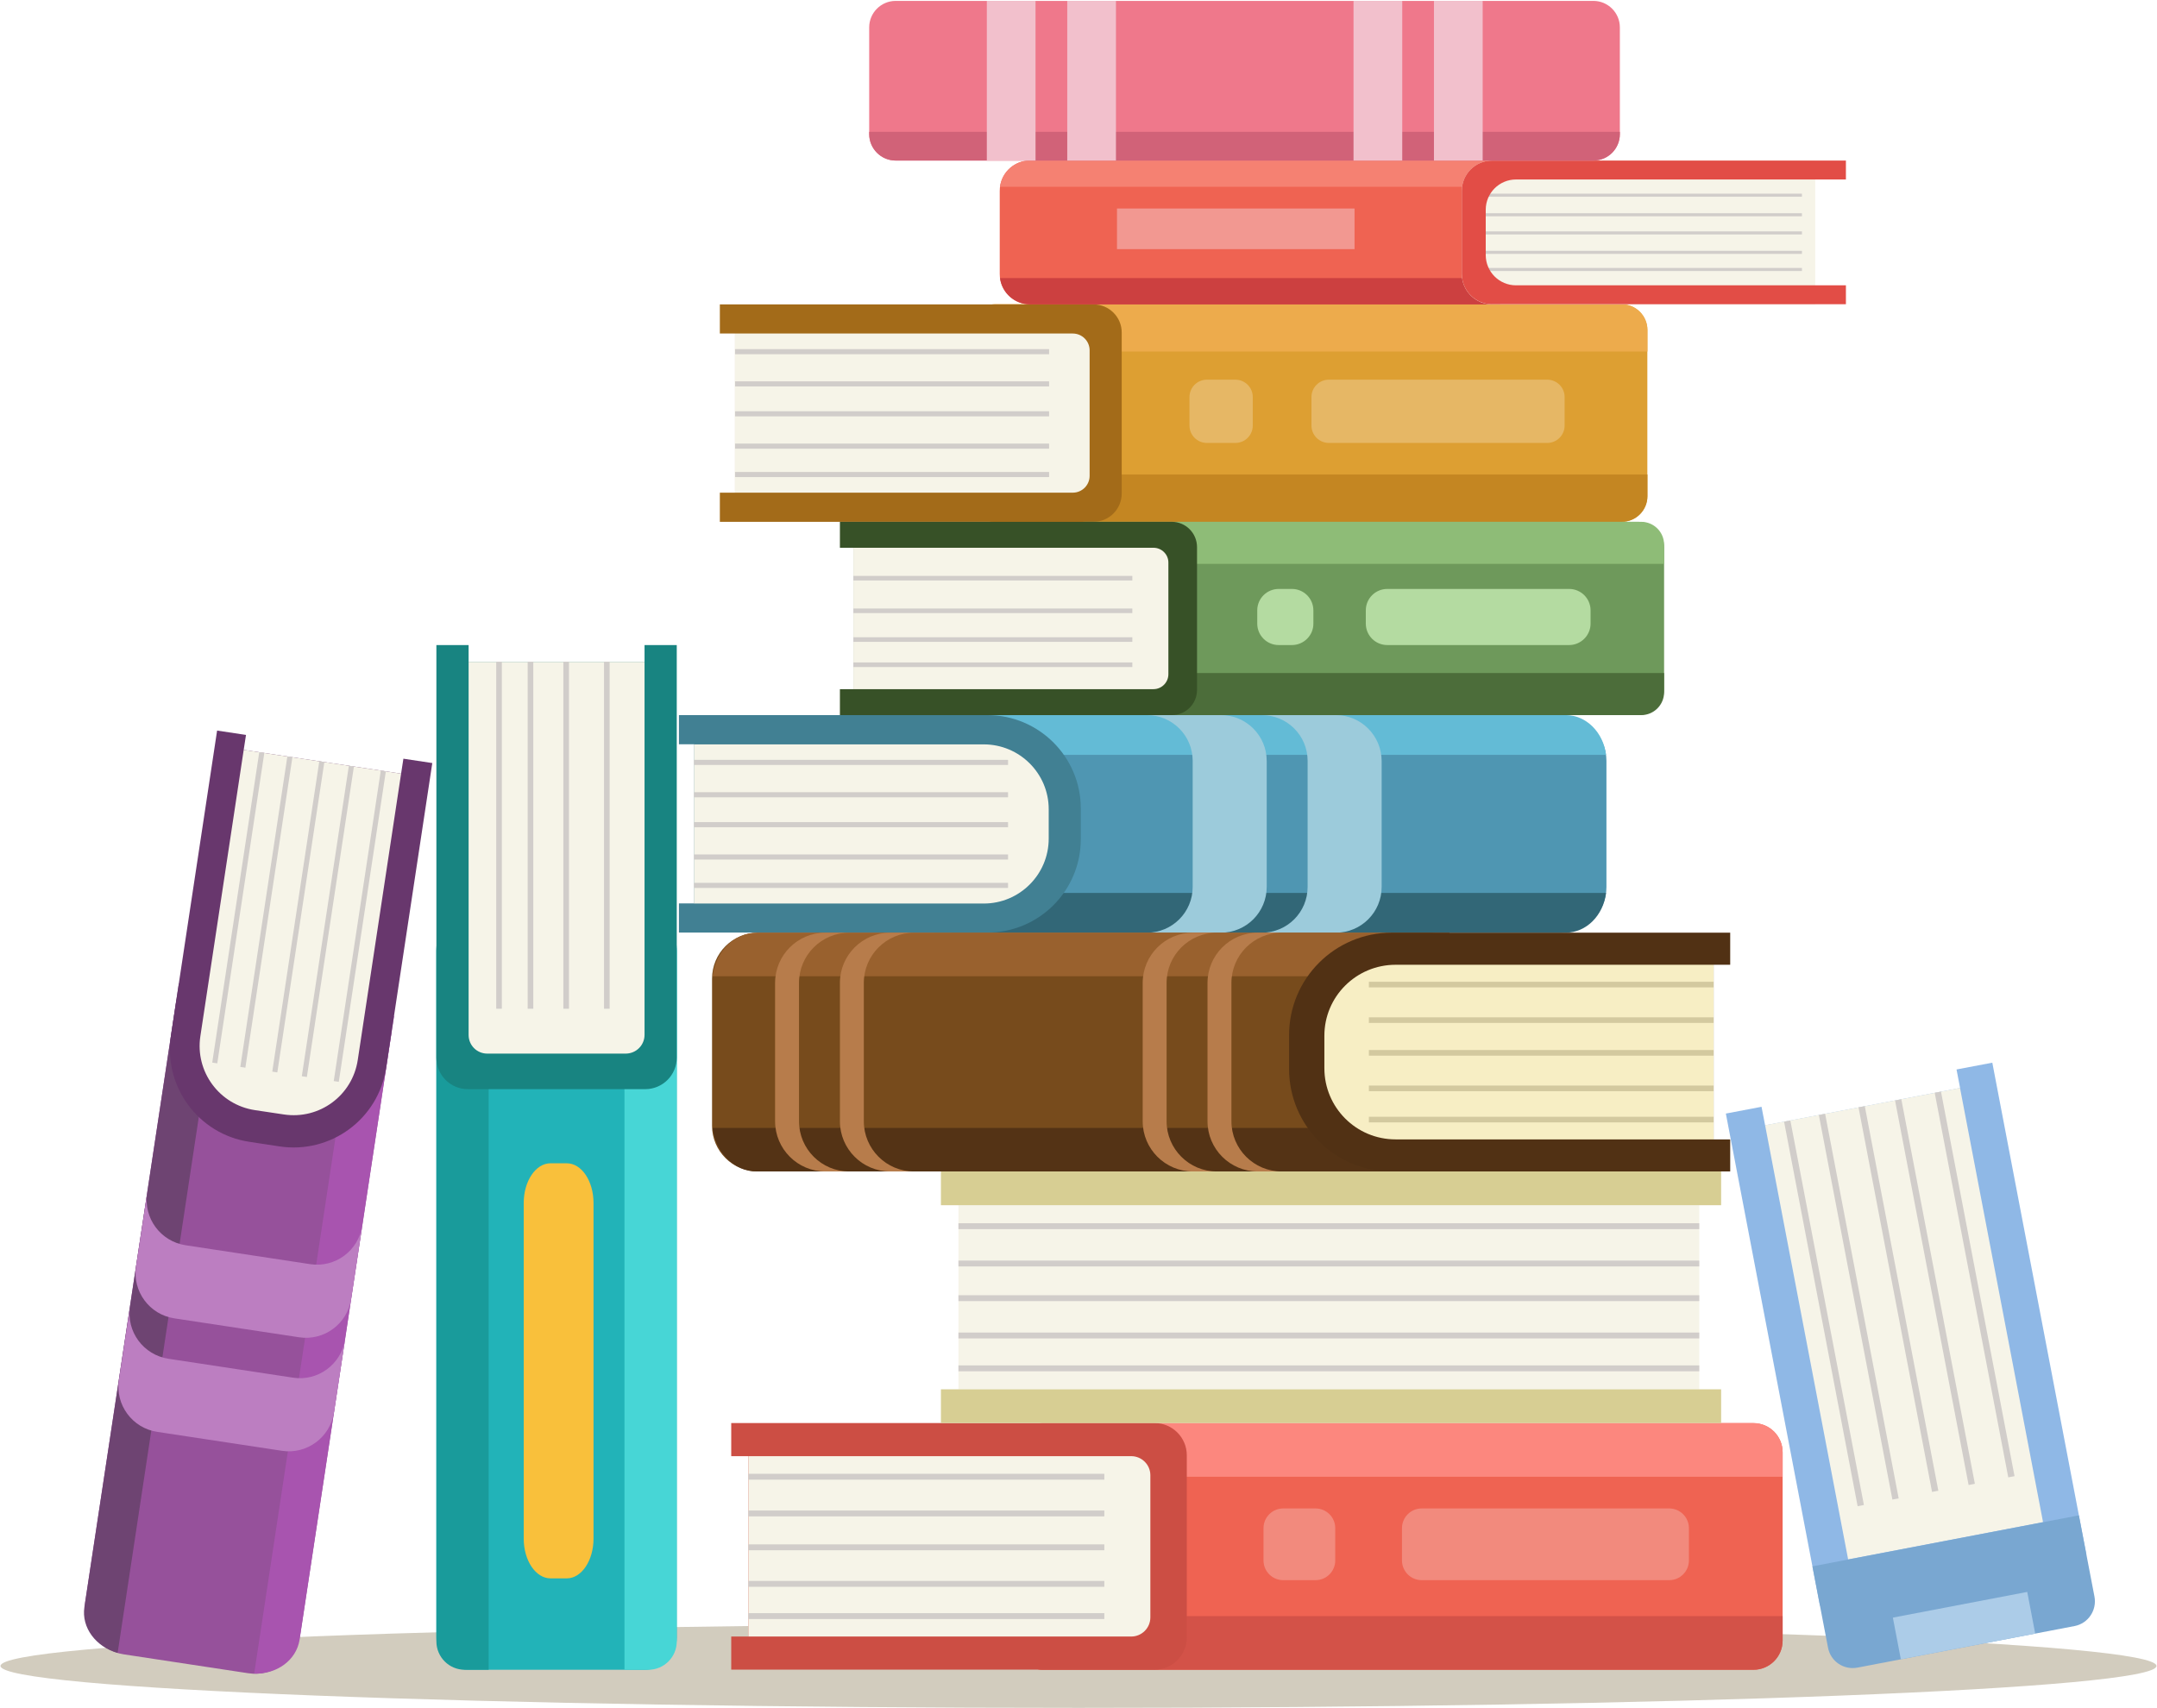 <svg width="1687" height="1336" viewBox="0 0 1687 1336" fill="none" xmlns="http://www.w3.org/2000/svg">
<path d="M843.5 1336C1309.13 1336 1686.6 1321.31 1686.6 1303.2C1686.6 1285.08 1309.13 1270.4 843.5 1270.4C377.869 1270.4 0.4 1285.08 0.4 1303.2C0.4 1321.31 377.869 1336 843.5 1336Z" fill="#D2CCBE"/>
<path d="M1220.6 729.6H745.8C737.7 729.6 731.1 723 731.1 714.9V574.2C731.1 566.1 737.7 559.5 745.8 559.5H1220.6C1240.4 559.5 1256.4 575.5 1256.4 595.3V693.9C1256.4 713.6 1240.4 729.6 1220.6 729.6Z" fill="#4F96B2"/>
<path d="M1256.1 590.5C1254 573 1240.7 559.4 1224.6 559.4H731.1V590.5H1256.1Z" fill="#63BBD6"/>
<path d="M1256.1 698.5C1254 716 1240.7 729.6 1224.6 729.6H731.1V698.5H1256.1Z" fill="#326777"/>
<path d="M954.9 559.4H897C916.8 559.4 932.8 575.4 932.8 595.2V693.8C932.8 713.6 916.8 729.6 897 729.6H954.9C974.7 729.6 990.7 713.6 990.7 693.8V595.2C990.7 575.5 974.7 559.4 954.9 559.4Z" fill="#9CCBDB"/>
<path d="M1044.8 559.4H986.9C1006.7 559.4 1022.7 575.4 1022.7 595.2V693.8C1022.7 713.6 1006.7 729.6 986.9 729.6H1044.8C1064.6 729.6 1080.6 713.6 1080.6 693.8V595.2C1080.5 575.5 1064.5 559.4 1044.8 559.4Z" fill="#9CCBDB"/>
<path d="M772.2 559.4H531V582.2H542.9V706.7H531V729.5H772.2C812.6 729.5 845.3 696.8 845.3 656.4V632.4C845.3 592.2 812.6 559.4 772.2 559.4Z" fill="#418093"/>
<path d="M769.4 582.3H542.8V706.8H769.4C797.4 706.8 820.2 684.1 820.2 656V633C820.2 605 797.4 582.3 769.4 582.3Z" fill="#F6F4E8"/>
<path d="M788.4 594.4H542.8V598.4H788.4V594.4Z" fill="#D1CDCA"/>
<path d="M788.4 619.7H542.8V623.7H788.4V619.7Z" fill="#D1CDCA"/>
<path d="M788.4 643.1H542.8V647.1H788.4V643.1Z" fill="#D1CDCA"/>
<path d="M788.4 668.4H542.8V672.4H788.4V668.4Z" fill="#D1CDCA"/>
<path d="M788.4 690.6H542.8V694.6H788.4V690.6Z" fill="#D1CDCA"/>
<path d="M66.6 1253.3L137.7 783.9C138.9 775.9 146.4 770.3 154.5 771.6L293.6 792.7C301.6 793.9 307.2 801.4 305.9 809.5L234.8 1278.9C231.8 1298.4 213.6 1311.9 194.1 1308.9L96.6 1294.1C77.1 1291.1 63.6 1272.8 66.6 1253.3Z" fill="#96519B"/>
<path d="M198.8 1309.2C216.5 1309.8 231.8 1298.7 234.3 1282.7L308.2 794.8L277.5 790.1L198.8 1309.2Z" fill="#A854AF"/>
<path d="M92 1293C75 1288.3 63.6 1273.2 66 1257.2L139.9 769.3L170.6 774L92 1293Z" fill="#6E4472"/>
<path d="M274.6 1016.1L283.3 958.9C280.3 978.4 262.1 991.9 242.6 988.9L145.1 974.1C125.6 971.1 112.1 952.9 115.1 933.4L106.4 990.6C103.4 1010.1 116.9 1028.4 136.4 1031.3L233.9 1046.1C253.4 1049.1 271.7 1035.6 274.6 1016.1Z" fill="#BC7EC1"/>
<path d="M261.2 1104.9L269.9 1047.7C266.9 1067.2 248.7 1080.7 229.2 1077.7L131.7 1062.9C112.2 1059.9 98.7 1041.7 101.7 1022.2L93 1079.4C90 1098.9 103.5 1117.2 123 1120.1L220.5 1134.9C240 1137.9 258.2 1124.4 261.2 1104.9Z" fill="#BC7EC1"/>
<path d="M302 835.4L338.1 596.9L315.5 593.5L313.7 605.2L190.6 586.6L192.4 574.9L169.8 571.5L133.7 810C127.7 849.9 155.1 887.2 195 893.2L218.7 896.8C258.7 902.8 295.9 875.4 302 835.4Z" fill="#68376D"/>
<path d="M279.8 829.2L313.7 605.2L190.6 586.6L156.7 810.6C152.5 838.3 171.6 864.2 199.3 868.4L222 871.8C249.8 876 275.6 857 279.8 829.2Z" fill="#F6F4E8"/>
<path d="M264.974 846.277L301.765 603.453L297.81 602.853L261.019 845.678L264.974 846.277Z" fill="#D1CDCA"/>
<path d="M240.002 842.484L276.793 599.659L272.838 599.06L236.048 841.885L240.002 842.484Z" fill="#D1CDCA"/>
<path d="M216.892 838.903L253.683 596.078L249.728 595.479L212.937 838.303L216.892 838.903Z" fill="#D1CDCA"/>
<path d="M191.904 835.206L228.695 592.382L224.74 591.782L187.949 834.607L191.904 835.206Z" fill="#D1CDCA"/>
<path d="M169.934 831.83L206.725 589.005L202.77 588.406L165.979 831.231L169.934 831.83Z" fill="#D1CDCA"/>
<path d="M592.7 916.4H1118.8C1126.9 916.4 1133.5 909.8 1133.5 901.7V744.4C1133.5 736.3 1126.9 729.7 1118.8 729.7H592.7C572.9 729.7 556.9 745.7 556.9 765.5V880.7C556.9 900.4 573 916.4 592.7 916.4Z" fill="#774B1C"/>
<path d="M557.3 763.7C559.6 744.4 574.2 729.6 591.9 729.6H1133.6V763.7H557.3Z" fill="#99612E"/>
<path d="M557.3 882.3C559.6 901.6 574.2 916.4 591.9 916.4H1133.6V882.3H557.3Z" fill="#543315"/>
<path d="M645.5 729.6H664.2C642.5 729.6 624.9 747.2 624.9 768.9V877.1C624.9 898.8 642.5 916.4 664.2 916.4H645.5C623.8 916.4 606.2 898.8 606.2 877.1V768.9C606.2 747.2 623.8 729.6 645.5 729.6Z" fill="#B77C4B"/>
<path d="M696.2 729.6H714.9C693.2 729.6 675.6 747.2 675.6 768.9V877.1C675.6 898.8 693.2 916.4 714.9 916.4H696.2C674.5 916.4 656.9 898.8 656.9 877.1V768.9C656.9 747.2 674.5 729.6 696.2 729.6Z" fill="#B77C4B"/>
<path d="M933 729.6H951.7C930 729.6 912.4 747.2 912.4 768.9V877.1C912.4 898.8 930 916.4 951.7 916.4H933C911.3 916.4 893.7 898.8 893.7 877.1V768.9C893.7 747.2 911.3 729.6 933 729.6Z" fill="#B77C4B"/>
<path d="M983.7 729.6H1002.4C980.7 729.6 963.1 747.2 963.1 768.9V877.1C963.1 898.8 980.7 916.4 1002.4 916.4H983.7C962 916.4 944.4 898.8 944.4 877.1V768.9C944.4 747.2 962 729.6 983.7 729.6Z" fill="#B77C4B"/>
<path d="M1088.4 729.6H1353.2V754.7H1340.2V891.3H1353.2V916.4H1088.4C1044.1 916.4 1008.2 880.5 1008.2 836.2V809.9C1008.1 765.5 1044.1 729.6 1088.4 729.6Z" fill="#513114"/>
<path d="M1091.5 754.7H1340.2V891.3H1091.5C1060.7 891.3 1035.8 866.4 1035.8 835.6V810.4C1035.7 779.6 1060.7 754.7 1091.5 754.7Z" fill="#F7EEC4"/>
<path d="M1340.2 768H1070.6V772.4H1340.2V768Z" fill="#D3C99F"/>
<path d="M1340.2 795.8H1070.6V800.2H1340.2V795.8Z" fill="#D3C99F"/>
<path d="M1340.2 821.4H1070.6V825.8H1340.2V821.4Z" fill="#D3C99F"/>
<path d="M1340.2 849.2H1070.6V853.6H1340.2V849.2Z" fill="#D3C99F"/>
<path d="M1340.2 873.6H1070.6V878H1340.2V873.6Z" fill="#D3C99F"/>
<path d="M1268.3 408.2H777.8C769.7 408.2 763.1 401.6 763.1 393.5V252.8C763.1 244.7 769.7 238.1 777.8 238.1H1268.3C1279.4 238.1 1288.4 247.1 1288.4 258.2V388.1C1288.4 399.2 1279.4 408.2 1268.3 408.2Z" fill="#DD9F32"/>
<path d="M767.4 242.4V275H1288.5V258.1C1288.5 247 1279.5 238 1268.4 238H777.9C773.8 238.1 770 239.7 767.4 242.4Z" fill="#EDAB4C"/>
<path d="M767.4 403.8V371.2H1288.5V388.1C1288.5 399.2 1279.5 408.2 1268.4 408.2H777.9C773.8 408.2 770 406.5 767.4 403.8Z" fill="#C48622"/>
<path d="M855.1 238.1H563V260.9H574.9V385.4H563V408.2H855.1C867.4 408.2 877.3 398.3 877.3 386V260.3C877.4 248 867.4 238.1 855.1 238.1Z" fill="#A36B19"/>
<path d="M839 260.9H574.9V385.4H839C846.3 385.4 852.2 379.5 852.2 372.2V274.1C852.2 266.8 846.3 260.9 839 260.9Z" fill="#F6F4E8"/>
<path d="M820.5 273.1H574.9V277.1H820.5V273.1Z" fill="#D1CDCA"/>
<path d="M820.5 298.3H574.9V302.3H820.5V298.3Z" fill="#D1CDCA"/>
<path d="M820.5 321.7H574.9V325.7H820.5V321.7Z" fill="#D1CDCA"/>
<path d="M820.5 347H574.9V351H820.5V347Z" fill="#D1CDCA"/>
<path d="M820.5 369.2H574.9V373.2H820.5V369.2Z" fill="#D1CDCA"/>
<path d="M1210.1 346.5H1039.3C1031.8 346.5 1025.7 340.4 1025.7 332.9V310.6C1025.7 303.1 1031.8 297 1039.3 297H1210.1C1217.6 297 1223.7 303.1 1223.7 310.6V332.9C1223.7 340.4 1217.6 346.5 1210.1 346.5Z" fill="#E6B765"/>
<path d="M966.2 346.5H943.9C936.4 346.5 930.3 340.4 930.3 332.9V310.6C930.3 303.1 936.4 297 943.9 297H966.2C973.7 297 979.8 303.1 979.8 310.6V332.9C979.8 340.4 973.7 346.5 966.2 346.5Z" fill="#E6B765"/>
<path d="M1371.4 1306.2H815.4C806.2 1306.2 798.7 1298.7 798.7 1289.5V1130C798.7 1120.8 806.2 1113.3 815.4 1113.3H1371.4C1384 1113.3 1394.2 1123.5 1394.2 1136.1V1283.4C1394.2 1295.9 1384 1306.2 1371.4 1306.2Z" fill="#EF6352"/>
<path d="M803.5 1118.2V1155.2H1394.2V1136C1394.2 1123.4 1384 1113.2 1371.4 1113.2H815.4C810.8 1113.2 806.6 1115.1 803.5 1118.2Z" fill="#FC877E"/>
<path d="M803.5 1301.2V1264.2H1394.2V1283.4C1394.2 1296 1384 1306.2 1371.4 1306.2H815.4C810.8 1306.2 806.6 1304.2 803.5 1301.2Z" fill="#D35248"/>
<path d="M903 1113.2H571.9V1139.1H585.3V1280.2H571.9V1306.1H903C916.9 1306.1 928.2 1294.8 928.2 1280.9V1138.4C928.2 1124.5 916.9 1113.2 903 1113.2Z" fill="#CC4E44"/>
<path d="M884.7 1139.1H585.3V1280.2H884.7C893 1280.2 899.7 1273.5 899.7 1265.2V1154C899.7 1145.8 893 1139.1 884.7 1139.1Z" fill="#F6F4E8"/>
<path d="M863.7 1152.9H585.3V1157.5H863.7V1152.9Z" fill="#D1CDCA"/>
<path d="M863.7 1181.6H585.3V1186.2H863.7V1181.6Z" fill="#D1CDCA"/>
<path d="M863.7 1208.1H585.3V1212.7H863.7V1208.1Z" fill="#D1CDCA"/>
<path d="M863.7 1236.7H585.3V1241.3H863.7V1236.7Z" fill="#D1CDCA"/>
<path d="M863.7 1261.9H585.3V1266.5H863.7V1261.9Z" fill="#D1CDCA"/>
<path d="M1305.5 1236.1H1111.9C1103.4 1236.1 1096.5 1229.2 1096.5 1220.7V1195.4C1096.5 1186.9 1103.4 1180 1111.9 1180H1305.5C1314 1180 1320.9 1186.9 1320.9 1195.4V1220.7C1320.9 1229.2 1314 1236.1 1305.5 1236.1Z" fill="#F28A7D"/>
<path d="M1028.9 1236.1H1003.6C995.1 1236.1 988.2 1229.2 988.2 1220.7V1195.4C988.2 1186.9 995.1 1180 1003.6 1180H1028.9C1037.4 1180 1044.3 1186.9 1044.3 1195.4V1220.7C1044.3 1229.2 1037.4 1236.1 1028.9 1236.1Z" fill="#F28A7D"/>
<path d="M1281.4 559.4H849.4C841.3 559.4 834.7 552.8 834.7 544.7V422.9C834.7 414.8 841.3 408.2 849.4 408.2H1281.4C1292.5 408.2 1301.5 417.2 1301.5 428.3V539.3C1301.5 550.4 1292.5 559.4 1281.4 559.4Z" fill="#6E995B"/>
<path d="M838.5 412.1V441.1H1301.5V426.1C1301.5 416.2 1293.5 408.2 1283.6 408.2H847.8C844.2 408.2 840.9 409.7 838.5 412.1Z" fill="#8EBC77"/>
<path d="M838.5 555.5V526.5H1301.5V541.5C1301.5 551.4 1293.5 559.4 1283.6 559.4H847.8C844.2 559.4 840.9 557.9 838.5 555.5Z" fill="#4C6D3A"/>
<path d="M916.5 408.2H656.9V428.5H667.4V539.1H656.9V559.4H916.5C927.4 559.4 936.2 550.6 936.2 539.7V428C936.2 417.1 927.4 408.2 916.5 408.2Z" fill="#375127"/>
<path d="M902.2 428.5H667.4V539.1H902.1C908.6 539.1 913.8 533.8 913.8 527.4V440.2C913.9 433.8 908.6 428.5 902.2 428.5Z" fill="#F6F4E8"/>
<path d="M885.6 450.5H667.4V454.1H885.6V450.5Z" fill="#D1CDCA"/>
<path d="M885.6 476H667.4V479.6H885.6V476Z" fill="#D1CDCA"/>
<path d="M885.6 498.5H667.4V502.1H885.6V498.5Z" fill="#D1CDCA"/>
<path d="M885.6 518.2H667.4V521.8H885.6V518.2Z" fill="#D1CDCA"/>
<path d="M1227.2 504.6H1085C1075.7 504.6 1068.2 497.1 1068.2 487.8V477.5C1068.2 468.2 1075.7 460.7 1085 460.7H1227.2C1236.5 460.7 1244 468.2 1244 477.5V487.8C1244 497 1236.5 504.6 1227.2 504.6Z" fill="#B4DBA1"/>
<path d="M1010.4 504.6H1000.1C990.8 504.6 983.3 497.1 983.3 487.8V477.5C983.3 468.2 990.8 460.7 1000.1 460.7H1010.4C1019.7 460.7 1027.2 468.2 1027.2 477.5V487.8C1027.3 497 1019.7 504.6 1010.4 504.6Z" fill="#B4DBA1"/>
<path d="M341.3 1281.1V744C341.3 733.9 349.5 725.7 359.6 725.7H511C521.1 725.7 529.3 733.9 529.3 744V1281.2C529.3 1295 518.1 1306.2 504.3 1306.2H366.3C352.5 1306.2 341.3 1295 341.3 1281.1Z" fill="#22B3B8"/>
<path d="M524.5 730.4H488.4V1306.2H507.1C519.4 1306.2 529.3 1296.2 529.3 1284V742C529.3 737.4 527.5 733.3 524.5 730.4Z" fill="#47D6D6"/>
<path d="M346.1 730.4H382.2V1306.2H363.5C351.2 1306.2 341.3 1296.2 341.3 1284V742C341.3 737.4 343.2 733.3 346.1 730.4Z" fill="#199B9B"/>
<path d="M529.3 827.3V504.6H504.1V517.7H366.5V504.6H341.3V827.4C341.3 841 352.3 852 365.9 852H504.8C518.4 851.9 529.3 840.9 529.3 827.3Z" fill="#188481"/>
<path d="M504.1 809.5V517.7H366.5V809.6C366.5 817.7 373 824.2 381.1 824.2H489.5C497.6 824.1 504.1 817.6 504.1 809.5Z" fill="#F6F4E8"/>
<path d="M476.8 517.7H472.4V789.1H476.8V517.7Z" fill="#D1CDCA"/>
<path d="M445 517.7H440.6V789.1H445V517.7Z" fill="#D1CDCA"/>
<path d="M417.1 517.7H412.7V789.1H417.1V517.7Z" fill="#D1CDCA"/>
<path d="M392.5 517.7H388.1V789.1H392.5V517.7Z" fill="#D1CDCA"/>
<path d="M409.6 1203.6V941.1C409.6 923.9 419 910 430.5 910H443.3C454.9 910 464.2 923.9 464.2 941.1V1203.6C464.2 1220.8 454.8 1234.7 443.3 1234.7H430.5C418.9 1234.6 409.6 1220.7 409.6 1203.6Z" fill="#F9C03B"/>
<path d="M805.6 238.1H1173.3V125.6H805.6C792.5 125.6 781.9 136.2 781.9 149.3V214.4C781.9 227.4 792.5 238.1 805.6 238.1Z" fill="#EF6352"/>
<path d="M782.1 146.1C783.6 134.5 793.5 125.5 805.6 125.5H1173.3V146.1H782.1Z" fill="#F58172"/>
<path d="M782.1 217.5C783.6 229.1 793.5 238.1 805.6 238.1H1173.3V217.5H782.1Z" fill="#CC4040"/>
<path d="M1167 238.1H1419.7V125.6H1167C1153.9 125.6 1143.3 136.2 1143.3 149.3V214.4C1143.3 227.4 1153.9 238.1 1167 238.1Z" fill="#F6F4E8"/>
<path d="M1409.3 151.5H1159.6V153.9H1409.3V151.5Z" fill="#D1CDCA"/>
<path d="M1409.3 166.8H1159.6V169.2H1409.3V166.8Z" fill="#D1CDCA"/>
<path d="M1409.3 181H1159.6V183.4H1409.3V181Z" fill="#D1CDCA"/>
<path d="M1409.3 196.2H1159.6V198.6H1409.3V196.2Z" fill="#D1CDCA"/>
<path d="M1409.3 209.6H1159.6V212H1409.3V209.6Z" fill="#D1CDCA"/>
<path d="M1167 125.6H1443.7V140.4H1185.7C1172.6 140.4 1162 151 1162 164.1V199.5C1162 212.6 1172.6 223.2 1185.7 223.2H1443.7V238H1167C1153.9 238 1143.3 227.4 1143.3 214.3V149.2C1143.3 136.2 1153.9 125.6 1167 125.6Z" fill="#E24D46"/>
<path d="M1059.4 163.1H873.6V194.9H1059.4V163.1Z" fill="#F29891"/>
<path d="M1246.2 125.6H700.5C689.1 125.6 679.8 116.3 679.8 104.9V21.4C679.8 10 689.1 0.7 700.5 0.7H1246.2C1257.6 0.7 1266.9 10 1266.9 21.4V104.9C1266.9 116.3 1257.7 125.6 1246.2 125.6Z" fill="#EF788B"/>
<path d="M1266.9 104.9V103.1H679.8V104.9C679.8 116.3 689.1 125.6 700.5 125.6H1246.2C1257.7 125.6 1266.9 116.3 1266.9 104.9Z" fill="#D16278"/>
<path d="M809.9 0.7H771.8V125.6H809.9V0.7Z" fill="#F2C0CC"/>
<path d="M872.8 0.7H834.7V125.6H872.8V0.7Z" fill="#F2C0CC"/>
<path d="M1096.7 0.7H1058.6V125.6H1096.7V0.7Z" fill="#F2C0CC"/>
<path d="M1159.6 0.7H1121.5V125.6H1159.6V0.7Z" fill="#F2C0CC"/>
<path d="M1631.8 1216.2L1558.2 831.3L1530.2 836.6L1533 851.1L1380.5 880.3L1377.7 865.8L1349.8 871.1L1423.4 1256.1L1631.8 1216.2Z" fill="#8FB8E6"/>
<path d="M1597.88 1190.72L1532.94 851.077L1380.5 880.224L1445.44 1219.87L1597.88 1190.72Z" fill="#F6F4E8"/>
<path d="M1575.58 1154.74L1518.05 853.89L1513.14 854.829L1570.67 1155.68L1575.58 1154.74Z" fill="#D1CDCA"/>
<path d="M1544.56 1160.72L1487.03 859.877L1482.12 860.816L1539.65 1161.66L1544.56 1160.72Z" fill="#D1CDCA"/>
<path d="M1515.98 1166.13L1458.46 865.28L1453.55 866.219L1511.07 1167.07L1515.98 1166.13Z" fill="#D1CDCA"/>
<path d="M1484.96 1172.11L1427.44 871.266L1422.52 872.205L1480.05 1173.05L1484.96 1172.11Z" fill="#D1CDCA"/>
<path d="M1457.77 1177.31L1400.24 876.459L1395.33 877.398L1452.86 1178.25L1457.77 1177.31Z" fill="#D1CDCA"/>
<path d="M1429.7 1288.9L1417.5 1225.3L1625.9 1185.4L1638.1 1249C1640.1 1259.7 1633.1 1270 1622.5 1272L1452.8 1304.5C1442 1306.6 1431.7 1299.6 1429.7 1288.9Z" fill="#79A7D1"/>
<path d="M1591.75 1277.91L1585.52 1245.3L1480.42 1265.4L1486.66 1298.01L1591.75 1277.91Z" fill="#ACCCE8"/>
<path d="M1329 942.8H749.6V1086.8H1329V942.8Z" fill="#F6F4E8"/>
<path d="M1329 956.9H749.6V961.5H1329V956.9Z" fill="#D1CDCA"/>
<path d="M1329 986.1H749.6V990.7H1329V986.1Z" fill="#D1CDCA"/>
<path d="M1329 1013.2H749.6V1017.8H1329V1013.2Z" fill="#D1CDCA"/>
<path d="M1329 1042.4H749.6V1047H1329V1042.4Z" fill="#D1CDCA"/>
<path d="M1329 1068.1H749.6V1072.7H1329V1068.1Z" fill="#D1CDCA"/>
<path d="M1346.1 942.8V916.4H735.9V942.8H758.9H1346.1Z" fill="#D7CE93"/>
<path d="M758.9 1086.8H735.9V1113.2H1346.1V1086.8H758.9Z" fill="#D7CE93"/>
</svg>
